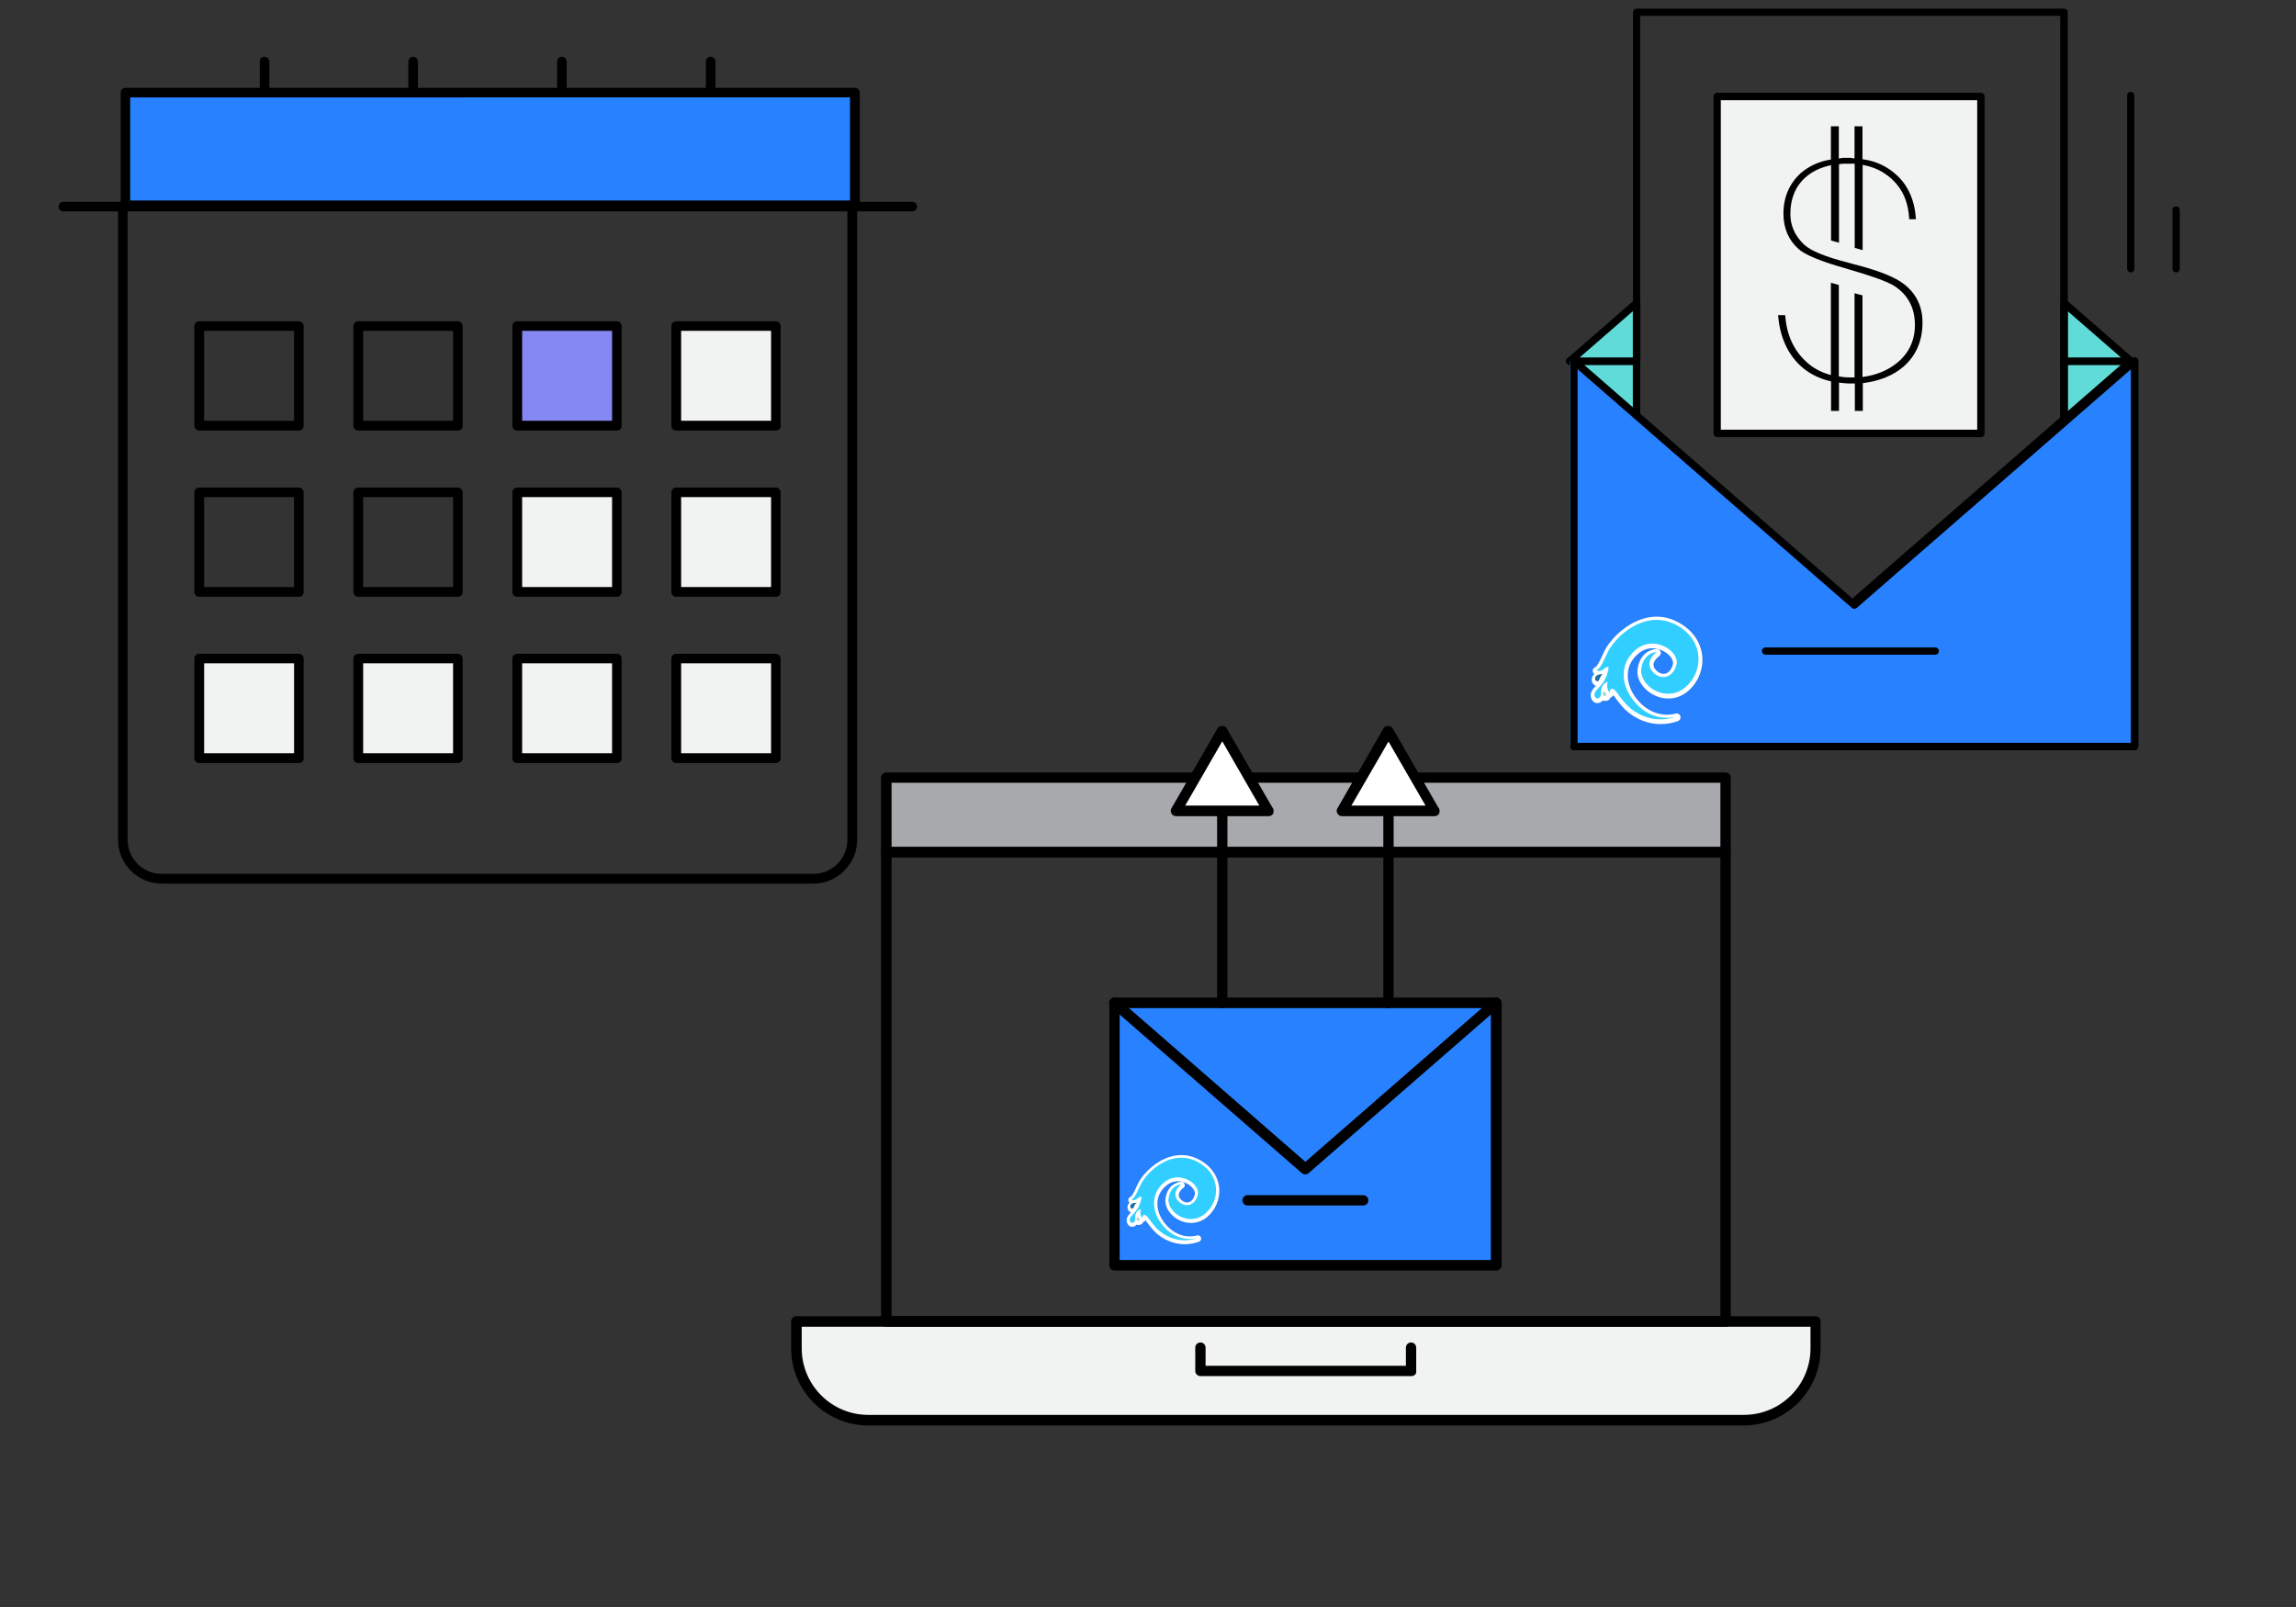 <?xml version="1.0" encoding="utf-8"?>
<svg id="master-artboard" viewBox="0 0 1400 980" version="1.1" xmlns="http://www.w3.org/2000/svg" x="0px" y="0px" width="1400px" height="980px" enable-background="new 0 0 1400 980"><rect x="0" y="0" width="1400" height="980" fill="#333333" stroke="none"/><rect id="ee-background" x="0" y="0" width="1400" height="980" style="fill: white; fill-opacity: 0; pointer-events: none;"/>
<path d="M 139.7 626.4 L 101 626.4 L 139.7 660.1 Z" fill="#E6CA8A" transform="matrix(1.052, 0, 0, 1.052, 850.977, -438.785)" style="fill: rgb(96, 219, 215);"/><path d="M139.7,662.2c-0.5,0-1-0.2-1.4-0.5L99.6,628c-0.7-0.6-0.9-1.5-0.6-2.4c0.3-0.8,1.1-1.4,2-1.4h38.7c1.2,0,2.1,1,2.1,2.1&#10;&#9;&#9;&#9;v33.7c0,0.8-0.5,1.6-1.3,2C140.3,662.2,140,662.2,139.7,662.2z M106.7,628.6l30.8,26.8v-26.8H106.7z" transform="matrix(1.052, 0, 0, 1.052, 850.977, -438.785)"/><path d="M 387.4 660.1 L 426.1 626.4 L 387.4 626.4 Z" fill="#E6CA8A" transform="matrix(1.052, 0, 0, 1.052, 850.977, -438.785)" style="fill: rgb(96, 219, 215);"/><path d="M387.4,662.2c-0.3,0-0.6-0.1-0.9-0.2c-0.8-0.3-1.3-1.1-1.3-2v-33.7c0-1.2,1-2.1,2.1-2.1h38.7c0.9,0,1.7,0.6,2,1.4&#10;&#9;&#9;&#9;c0.3,0.8,0.1,1.8-0.6,2.4l-38.7,33.7C388.5,662,388,662.2,387.4,662.2z M389.6,628.6v26.8l30.8-26.8H389.6z" transform="matrix(1.052, 0, 0, 1.052, 850.977, -438.785)"/><path d="M 139.7 592.8 L 101 626.4 L 139.7 626.4 Z" fill="#FFE399" transform="matrix(1.052, 0, 0, 1.052, 850.977, -438.785)" style="fill: rgb(96, 219, 215);"/><path d="M139.7,628.6H101c-0.9,0-1.7-0.6-2-1.4c-0.3-0.8-0.1-1.8,0.6-2.4l38.7-33.7c0.6-0.6,1.5-0.7,2.3-0.3&#10;&#9;&#9;&#9;c0.8,0.3,1.3,1.1,1.3,2v33.7C141.8,627.6,140.9,628.6,139.7,628.6z M106.7,624.3h30.8v-26.8L106.7,624.3z" transform="matrix(1.052, 0, 0, 1.052, 850.977, -438.785)"/><path d="M 426.1 626.4 L 387.4 592.8 L 387.4 626.4 Z" fill="#FFE399" transform="matrix(1.052, 0, 0, 1.052, 850.977, -438.785)" style="fill: rgb(96, 219, 215);"/><path d="M426.1,628.6h-38.7c-1.2,0-2.1-1-2.1-2.1v-33.7c0-0.8,0.5-1.6,1.3-2c0.8-0.3,1.7-0.2,2.3,0.3l38.7,33.7&#10;&#9;&#9;&#9;c0.7,0.6,0.9,1.5,0.6,2.4C427.8,628,427,628.6,426.1,628.6z M389.6,624.3h30.8l-30.8-26.8V624.3z" transform="matrix(1.052, 0, 0, 1.052, 850.977, -438.785)"/><path d="M263.6,770.1c-0.5,0-1-0.2-1.4-0.5L138.3,661.7c-0.5-0.4-0.7-1-0.7-1.6V424.2c0-1.2,1-2.1,2.1-2.1h247.8&#10;&#9;&#9;&#9;c1.2,0,2.1,1,2.1,2.1v235.9c0,0.6-0.3,1.2-0.7,1.6L265,769.5C264.6,769.9,264.1,770.1,263.6,770.1z M141.8,659.1l121.7,106&#10;&#9;&#9;&#9;l121.7-106V426.3H141.8V659.1z" transform="matrix(1.052, 0, 0, 1.052, 850.977, -438.785)"/><path d="M 387.4 660.1 L 263.6 767.9 L 139.7 660.1 L 101 626.4 L 101 849.8 L 426.1 849.8 L 426.1 626.4 Z" fill="#FFE399" transform="matrix(1.052, 0, 0, 1.052, 850.977, -438.785)" style="fill: rgb(40, 129, 255);"/><path d="M426.1,852H101c-1.2,0-2.1-1-2.1-2.1V626.4c0-0.8,0.5-1.6,1.3-2c0.8-0.3,1.7-0.2,2.3,0.3l161.1,140.3l161.1-140.3&#10;&#9;&#9;&#9;c0.6-0.6,1.5-0.7,2.3-0.3c0.8,0.3,1.3,1.1,1.3,2v223.4C428.3,851,427.3,852,426.1,852z M103.2,847.7H424V631.1L265,769.5&#10;&#9;&#9;&#9;c-0.8,0.7-2,0.7-2.8,0l-159-138.4V847.7z" transform="matrix(1.052, 0, 0, 1.052, 853.372, -438.785)"/><path d="M 186.4 473 H 339.3 V 668.3 H 186.4 V 473 Z" fill="#F1F2F2" transform="matrix(1.052, 0, 0, 1.052, 850.977, -438.785)"/><path d="M339.3,670.5H186.4c-1.2,0-2.1-1-2.1-2.1V473c0-1.2,1-2.1,2.1-2.1h152.9c1.2,0,2.1,1,2.1,2.1v195.3&#10;&#9;&#9;&#9;C341.4,669.6,340.5,670.5,339.3,670.5z M188.5,666.2h148.6v-191H188.5V666.2z" transform="matrix(1.052, 0, 0, 1.052, 850.977, -438.785)"/><g transform="matrix(1.052, 0, 0, 1.052, 850.977, -438.785)">
			<path d="M266.2,655.3v-15.9h-2.1c-0.9,0-1.9,0-3-0.1c-1-0.1-2.1-0.1-3.1-0.3l-1-0.1v16.4h-4.6v-17.1l-0.7-0.2&#10;&#9;&#9;&#9;&#9;c-6.8-1.6-12.6-4.7-17.3-9.1c-7.4-7.1-11.7-16.8-12.7-29.1h4.1c0.8,11,4.7,19.8,11.5,26.3c3.7,3.7,8.4,6.5,13.9,8.1l1.1,0.3&#10;&#9;&#9;&#9;&#9;v-53.5l4.6,1.3v53l0.7,0.1c2.2,0.4,4.3,0.5,6.5,0.5h1.9v-48.8l4.6,1.2v47.3l1-0.1c7.4-1.1,13.8-3.8,19-8c6.9-5.6,10.4-13,10.4-22&#10;&#9;&#9;&#9;&#9;c0-10-4.1-17.7-12.2-22.8c-4-2.4-12.4-5.5-25.6-9.3l-2.3-0.7c-14.5-4.1-23.7-7.9-27.4-11.3c-5.8-5.2-8.7-12.1-8.7-20.4&#10;&#9;&#9;&#9;&#9;c0-9.6,3.4-17.5,10.1-23.6c4.7-4,10.3-6.6,16.7-7.7l0.7-0.1v-19.3h4.6v18.7l1-0.2c0.7-0.1,1.3-0.2,2-0.2h3.7&#10;&#9;&#9;&#9;&#9;c0.4,0,0.9,0.1,1.4,0.2l1,0.2v-18.7h4.6v19.1l0.7,0.1c7.4,1.1,13.8,4.2,19,9c6.8,6.1,10.6,14.8,11.3,25.7h-3.9&#10;&#9;&#9;&#9;&#9;c-0.4-9.7-3.8-17.5-10.1-23.3c-4.5-4.1-9.8-6.8-15.9-8l-1-0.2v49.4l-4.6-1.3V512h-6.3c-0.8,0-1.5,0.1-2.1,0.2l-0.7,0.1v45.5&#10;&#9;&#9;&#9;&#9;l-4.6-1.3v-43.7l-1.1,0.3c-5.5,1.3-10.1,3.6-13.6,6.7c-5.9,5.2-8.9,12.4-8.9,21.3c0,6.8,2.7,12.8,8,17.8&#10;&#9;&#9;&#9;&#9;c4,3.7,12.4,7.1,25.4,10.4c0.1,0.1,0.6,0.2,1.1,0.3c0.3,0,0.8,0.2,1.3,0.4c6.8,1.7,12.4,3.4,17,5.1c4.5,1.7,8.1,3.4,10.8,5.1&#10;&#9;&#9;&#9;&#9;c8.6,5.6,13,13.6,13,23.8c0,10.8-3.8,19.4-11.2,25.8c-5.8,4.9-13.5,8.1-22.7,9.3l-0.7,0.1v16.1H266.2z"/>
		</g><path fill="#F1F2F2" d="M500.5,809.6v11c0,16.1,13.1,29.2,29.2,29.2h356.7c16.1,0,29.2-13.1,29.2-29.2v-11H500.5z" transform="matrix(1.497, 0, 0, 1.497, -263.693, -406.019)"/><path d="M886.4,851.9H529.8c-17.3,0-31.4-14.1-31.4-31.4v-11c0-1.2,1-2.1,2.1-2.1h415.1c1.2,0,2.1,1,2.1,2.1v11&#10;&#9;&#9;&#9;C917.8,837.8,903.7,851.9,886.4,851.9z M502.7,811.7v8.8c0,14.9,12.1,27.1,27.1,27.1h356.7c14.9,0,27.1-12.1,27.1-27.1v-8.8H502.7&#10;&#9;&#9;&#9;z" transform="matrix(1.497, 0, 0, 1.497, -263.693, -406.019)"/><path d="M751,831.8h-85.9c-1.2,0-2.1-1-2.1-2.1v-9.5c0-1.2,1-2.1,2.1-2.1c1.2,0,2.1,1,2.1,2.1v7.4h81.6v-7.4c0-1.2,1-2.1,2.1-2.1&#10;&#9;&#9;&#9;c1.2,0,2.1,1,2.1,2.1v9.5C753.2,830.9,752.2,831.8,751,831.8z" transform="matrix(1.497, 0, 0, 1.497, -263.693, -406.019)"/><g transform="matrix(1.497, 0, 0, 1.497, -263.693, -406.019)">
			<path d="M 537.1 588 H 879 V 618.3 H 537.1 V 588 Z" fill="#A7A9AC"/>
			<path d="M879.1,620.5H537.1c-1.2,0-2.1-1-2.1-2.1V588c0-1.2,1-2.1,2.1-2.1h341.9c1.2,0,2.1,1,2.1,2.1v30.3&#10;&#9;&#9;&#9;&#9;C881.2,619.6,880.2,620.5,879.1,620.5z M539.3,616.2h337.6v-26.1H539.3V616.2z"/>
		</g><path d="M879.1,811.7H537.1c-1.2,0-2.1-1-2.1-2.1V618.4c0-1.2,1-2.1,2.1-2.1h341.9c1.2,0,2.1,1,2.1,2.1v191.2&#10;&#9;&#9;&#9;&#9;C881.2,810.8,880.2,811.7,879.1,811.7z M539.3,807.4h337.6V620.5H539.3V807.4z" transform="matrix(1.497, 0, 0, 1.497, -263.693, -406.019)"/><path d="M1324.6,556H950.8c-1.2,0-2.1-1-2.1-2.1s1-2.1,2.1-2.1h373.8c1.2,0,2.1,1,2.1,2.1S1325.8,556,1324.6,556z" transform="matrix(1.385, 0, 0, 1.385, -1278.251, -641.154)"/><path d="M1281,852H994.2c-10.7,0-19.3-8.7-19.3-19.3V553.4c0-1.2,1-2.1,2.1-2.1h321.2c1.2,0,2.1,1,2.1,2.1v279.3&#10;&#9;&#9;&#9;&#9;C1300.3,843.3,1291.6,852,1281,852z M979.1,555.5v277.2c0,8.3,6.7,15,15,15H1281c8.3,0,15-6.7,15-15V555.5H979.1z" transform="matrix(1.385, 0, 0, 1.385, -1278.251, -641.154)"/><path d="M1039.4,530.7c-1.2,0-2.1-1-2.1-2.1V490c0-1.2,1-2.1,2.1-2.1s2.1,1,2.1,2.1v38.5C1041.5,529.7,1040.6,530.7,1039.4,530.7z&#10;&#9;&#9;&#9;" transform="matrix(1.385, 0, 0, 1.385, -1278.251, -641.154)"/><path d="M1104.8,530.7c-1.2,0-2.1-1-2.1-2.1V490c0-1.2,1-2.1,2.1-2.1c1.2,0,2.1,1,2.1,2.1v38.5&#10;&#9;&#9;&#9;C1107,529.7,1106,530.7,1104.8,530.7z" transform="matrix(1.385, 0, 0, 1.385, -1278.251, -641.154)"/><path d="M1170.3,530.7c-1.2,0-2.1-1-2.1-2.1V490c0-1.2,1-2.1,2.1-2.1c1.2,0,2.1,1,2.1,2.1v38.5&#10;&#9;&#9;&#9;C1172.5,529.7,1171.5,530.7,1170.3,530.7z" transform="matrix(1.385, 0, 0, 1.385, -1278.251, -641.154)"/><path d="M1235.8,530.7c-1.2,0-2.1-1-2.1-2.1V490c0-1.2,1-2.1,2.1-2.1c1.2,0,2.1,1,2.1,2.1v38.5&#10;&#9;&#9;&#9;C1237.9,529.7,1237,530.7,1235.8,530.7z" transform="matrix(1.385, 0, 0, 1.385, -1278.251, -641.154)"/><path d="M1054.5,652.5h-43.9c-1.2,0-2.1-1-2.1-2.1v-43.9c0-1.2,1-2.1,2.1-2.1h43.9c1.2,0,2.1,1,2.1,2.1v43.9&#10;&#9;&#9;&#9;C1056.7,651.6,1055.7,652.5,1054.5,652.5z M1012.8,648.2h39.6v-39.6h-39.6V648.2z" transform="matrix(1.385, 0, 0, 1.385, -1278.251, -641.154)"/><path d="M1124.5,652.5h-43.9c-1.2,0-2.1-1-2.1-2.1v-43.9c0-1.2,1-2.1,2.1-2.1h43.9c1.2,0,2.1,1,2.1,2.1v43.9&#10;&#9;&#9;&#9;C1126.7,651.6,1125.7,652.5,1124.5,652.5z M1082.8,648.2h39.6v-39.6h-39.6V648.2z" transform="matrix(1.385, 0, 0, 1.385, -1278.251, -641.154)"/><path d="M 1150.6 606.5 H 1194.5 V 650.4 H 1150.6 V 606.5 Z" fill="#F1F2F2" transform="matrix(1.385, 0, 0, 1.385, -1278.251, -641.154)" style="fill: rgb(133, 135, 242);"/><path d="M1194.5,652.5h-43.9c-1.2,0-2.1-1-2.1-2.1v-43.9c0-1.2,1-2.1,2.1-2.1h43.9c1.2,0,2.1,1,2.1,2.1v43.9&#10;&#9;&#9;&#9;C1196.7,651.6,1195.7,652.5,1194.5,652.5z M1152.8,648.2h39.6v-39.6h-39.6V648.2z" transform="matrix(1.385, 0, 0, 1.385, -1278.251, -641.154)"/><path d="M 1220.6 606.5 H 1264.5 V 650.4 H 1220.6 V 606.5 Z" fill="#F1F2F2" transform="matrix(1.385, 0, 0, 1.385, -1278.251, -641.154)"/><path d="M1264.5,652.5h-43.9c-1.2,0-2.1-1-2.1-2.1v-43.9c0-1.2,1-2.1,2.1-2.1h43.9c1.2,0,2.1,1,2.1,2.1v43.9&#10;&#9;&#9;&#9;C1266.7,651.6,1265.7,652.5,1264.5,652.5z M1222.8,648.2h39.6v-39.6h-39.6V648.2z" transform="matrix(1.385, 0, 0, 1.385, -1278.251, -641.154)"/><path d="M1054.5,725.7h-43.9c-1.2,0-2.1-1-2.1-2.1v-43.9c0-1.2,1-2.1,2.1-2.1h43.9c1.2,0,2.1,1,2.1,2.1v43.9&#10;&#9;&#9;&#9;C1056.7,724.7,1055.7,725.7,1054.5,725.7z M1012.8,721.4h39.6v-39.6h-39.6V721.4z" transform="matrix(1.385, 0, 0, 1.385, -1278.251, -641.154)"/><path d="M1124.5,725.7h-43.9c-1.2,0-2.1-1-2.1-2.1v-43.9c0-1.2,1-2.1,2.1-2.1h43.9c1.2,0,2.1,1,2.1,2.1v43.9&#10;&#9;&#9;&#9;C1126.7,724.7,1125.7,725.7,1124.5,725.7z M1082.8,721.4h39.6v-39.6h-39.6V721.4z" transform="matrix(1.385, 0, 0, 1.385, -1278.251, -641.154)"/><path d="M 1150.6 679.7 H 1194.5 V 723.6 H 1150.6 V 679.7 Z" fill="#F1F2F2" transform="matrix(1.385, 0, 0, 1.385, -1278.251, -641.154)"/><path d="M1194.5,725.7h-43.9c-1.2,0-2.1-1-2.1-2.1v-43.9c0-1.2,1-2.1,2.1-2.1h43.9c1.2,0,2.1,1,2.1,2.1v43.9&#10;&#9;&#9;&#9;C1196.7,724.7,1195.7,725.7,1194.5,725.7z M1152.8,721.4h39.6v-39.6h-39.6V721.4z" transform="matrix(1.385, 0, 0, 1.385, -1278.251, -641.154)"/><path d="M 1220.6 679.7 H 1264.5 V 723.6 H 1220.6 V 679.7 Z" fill="#F1F2F2" transform="matrix(1.385, 0, 0, 1.385, -1278.251, -641.154)"/><path d="M1264.5,725.7h-43.9c-1.2,0-2.1-1-2.1-2.1v-43.9c0-1.2,1-2.1,2.1-2.1h43.9c1.2,0,2.1,1,2.1,2.1v43.9&#10;&#9;&#9;&#9;C1266.7,724.7,1265.7,725.7,1264.5,725.7z M1222.8,721.4h39.6v-39.6h-39.6V721.4z" transform="matrix(1.385, 0, 0, 1.385, -1278.251, -641.154)"/><path d="M 1010.6 752.8 H 1054.5 V 796.7 H 1010.6 V 752.8 Z" fill="#F1F2F2" transform="matrix(1.385, 0, 0, 1.385, -1278.251, -641.154)"/><path d="M1054.5,798.9h-43.9c-1.2,0-2.1-1-2.1-2.1v-43.9c0-1.2,1-2.1,2.1-2.1h43.9c1.2,0,2.1,1,2.1,2.1v43.9&#10;&#9;&#9;&#9;C1056.7,797.9,1055.7,798.9,1054.5,798.9z M1012.8,794.6h39.6V755h-39.6V794.6z" transform="matrix(1.385, 0, 0, 1.385, -1278.251, -641.154)"/><path d="M 1080.6 752.8 H 1124.5 V 796.7 H 1080.6 V 752.8 Z" fill="#F1F2F2" transform="matrix(1.385, 0, 0, 1.385, -1278.251, -641.154)"/><path d="M1124.5,798.9h-43.9c-1.2,0-2.1-1-2.1-2.1v-43.9c0-1.2,1-2.1,2.1-2.1h43.9c1.2,0,2.1,1,2.1,2.1v43.9&#10;&#9;&#9;&#9;C1126.7,797.9,1125.7,798.9,1124.5,798.9z M1082.8,794.6h39.6V755h-39.6V794.6z" transform="matrix(1.385, 0, 0, 1.385, -1278.251, -641.154)"/><path d="M 1150.6 752.8 H 1194.5 V 796.7 H 1150.6 V 752.8 Z" fill="#F1F2F2" transform="matrix(1.385, 0, 0, 1.385, -1278.251, -641.154)"/><path d="M1194.5,798.9h-43.9c-1.2,0-2.1-1-2.1-2.1v-43.9c0-1.2,1-2.1,2.1-2.1h43.9c1.2,0,2.1,1,2.1,2.1v43.9&#10;&#9;&#9;&#9;C1196.7,797.9,1195.7,798.9,1194.5,798.9z M1152.8,794.6h39.6V755h-39.6V794.6z" transform="matrix(1.385, 0, 0, 1.385, -1278.251, -641.154)"/><path d="M 1220.6 752.8 H 1264.5 V 796.7 H 1220.6 V 752.8 Z" fill="#F1F2F2" transform="matrix(1.385, 0, 0, 1.385, -1278.251, -641.154)"/><path d="M1264.5,798.9h-43.9c-1.2,0-2.1-1-2.1-2.1v-43.9c0-1.2,1-2.1,2.1-2.1h43.9c1.2,0,2.1,1,2.1,2.1v43.9&#10;&#9;&#9;&#9;C1266.7,797.9,1265.7,798.9,1264.5,798.9z M1222.8,794.6h39.6V755h-39.6V794.6z" transform="matrix(1.385, 0, 0, 1.385, -1278.251, -641.154)"/><path d="M 214.3 794.4 L 312.8 794.4" fill="#FFFFFF" transform="matrix(1.052, 0, 0, 1.052, 850.977, -438.785)"/><path d="M312.8,796.6h-98.4c-1.2,0-2.1-1-2.1-2.1c0-1.2,1-2.1,2.1-2.1h98.4c1.2,0,2.1,1,2.1,2.1&#10;&#9;&#9;&#9;C314.9,795.6,314,796.6,312.8,796.6z" transform="matrix(1.052, 0, 0, 1.052, 850.977, -438.785)"/><g transform="matrix(1.497, 0, 0, 1.497, -263.693, -406.019)">
			<g>
				<path d="M 767.1 679.8 L 648.6 679.8 L 630.1 679.8 L 648.6 695.9 L 707.8 747.5 L 767.1 695.9 L 785.6 679.8 Z" fill="#76CDFF" style="fill: rgb(40, 129, 255);"/>
				<path d="M707.8,749.6c-0.5,0-1-0.2-1.4-0.5l-77.8-67.7c-0.7-0.6-0.9-1.5-0.6-2.4c0.3-0.8,1.1-1.4,2-1.4h155.5&#10;&#9;&#9;&#9;&#9;&#9;c0.9,0,1.7,0.6,2,1.4c0.3,0.8,0.1,1.8-0.6,2.4l-77.8,67.7C708.8,749.4,708.3,749.6,707.8,749.6z M635.8,681.9l72,62.7l72-62.7&#10;&#9;&#9;&#9;&#9;&#9;H635.8z"/>
			<path d="M 945.328 710.571" style="fill: rgb(40, 129, 255); fill-opacity: 1; stroke: rgb(0, 0, 0); stroke-opacity: 1; stroke-width: 0; paint-order: fill;"/></g>
			<g>
				<path d="M 707.8 747.5 L 648.6 695.9 L 630.1 679.8 L 630.1 786.6 L 785.6 786.6 L 785.6 679.8 L 767.1 695.9 Z" fill="#76CDFF" style="fill: rgb(40, 129, 255);"/>
				<path d="M785.6,788.8H630.1c-1.2,0-2.1-1-2.1-2.1V679.8c0-0.8,0.5-1.6,1.3-2c0.8-0.4,1.7-0.2,2.3,0.3l76.3,66.5l76.3-66.5&#10;&#9;&#9;&#9;&#9;&#9;c0.6-0.6,1.5-0.7,2.3-0.3c0.8,0.3,1.3,1.1,1.3,2v106.9C787.7,787.8,786.8,788.8,785.6,788.8z M632.2,784.5h151.2v-100&#10;&#9;&#9;&#9;&#9;&#9;l-74.2,64.6c-0.8,0.7-2,0.7-2.8,0l-74.2-64.6V784.5z"/>
			<path d="M 667.611 701.928" style="fill: rgb(40, 129, 255); fill-opacity: 1; stroke: rgb(0, 0, 0); stroke-opacity: 1; stroke-width: 0; paint-order: fill;"/><path d="M 673.248 697.042 L 673.248 697.042 L 684.522 705.31" style="fill: rgb(40, 129, 255); fill-opacity: 1; stroke: rgb(0, 0, 0); stroke-opacity: 1; stroke-width: 0; paint-order: fill;"/><path d="M 701.433 709.82 L 701.433 709.444" style="fill: rgb(40, 129, 255); fill-opacity: 1; stroke: rgb(0, 0, 0); stroke-opacity: 1; stroke-width: 0; paint-order: fill;"/></g>
		</g><path d="M 684.3 760.1 L 731.4 760.1" fill="#FFFFFF" transform="matrix(1.497, 0, 0, 1.497, -263.693, -406.019)"/><path d="M731.4,762.3h-47.1c-1.2,0-2.1-1-2.1-2.1c0-1.2,1-2.1,2.1-2.1h47.1c1.2,0,2.1,1,2.1,2.1&#10;&#9;&#9;&#9;&#9;C733.5,761.3,732.6,762.3,731.4,762.3z" transform="matrix(1.497, 0, 0, 1.497, -263.693, -406.019)"/><path d="M674,681.9c-1.2,0-2.1-1-2.1-2.1v-78.3c0-1.2,1-2.1,2.1-2.1c1.2,0,2.1,1,2.1,2.1v78.3C676.2,681,675.2,681.9,674,681.9z" transform="matrix(1.497, 0, 0, 1.497, -263.693, -406.019)"/><path d="M 655.2 601.5 L 674 568.9 L 692.8 601.5 Z" fill="#FFFFFF" transform="matrix(1.497, 0, 0, 1.497, -263.693, -406.019)"/><path d="M692.9,603.7C692.9,603.7,692.9,603.7,692.9,603.7h-37.7c-0.8,0-1.5-0.4-1.9-1.1c-0.4-0.7-0.4-1.5,0-2.1l18.8-32.6&#10;&#9;&#9;&#9;c0.8-1.3,3-1.3,3.7,0l18.5,32.1c0.4,0.4,0.6,0.9,0.6,1.5C695.1,602.7,694.1,603.7,692.9,603.7z M658.9,599.4h30.2L674,573.2&#10;&#9;&#9;&#9;L658.9,599.4z" transform="matrix(1.497, 0, 0, 1.497, -263.693, -406.019)"/><path d="M741.7,681.9c-1.2,0-2.1-1-2.1-2.1v-78.3c0-1.2,1-2.1,2.1-2.1s2.1,1,2.1,2.1v78.3C743.8,681,742.8,681.9,741.7,681.9z" transform="matrix(1.497, 0, 0, 1.497, -263.693, -406.019)"/><path d="M 722.9 601.5 L 741.7 568.9 L 760.5 601.5 Z" fill="#FFFFFF" transform="matrix(1.497, 0, 0, 1.497, -263.693, -406.019)"/><path d="M760.5,603.7C760.5,603.7,760.5,603.7,760.5,603.7h-37.7c-0.8,0-1.5-0.4-1.9-1.1c-0.4-0.7-0.4-1.5,0-2.1l18.8-32.6&#10;&#9;&#9;&#9;c0.8-1.3,3-1.3,3.7,0l18.5,32.1c0.4,0.4,0.6,0.9,0.6,1.5C762.7,602.7,761.7,603.7,760.5,603.7z M726.6,599.4h30.2l-15.1-26.1&#10;&#9;&#9;&#9;L726.6,599.4z" transform="matrix(1.497, 0, 0, 1.497, -263.693, -406.019)"/><path d="M426.1,575c-1.2,0-2.1-1-2.1-2.1V472.4c0-1.2,1-2.1,2.1-2.1c1.2,0,2.1,1,2.1,2.1v100.4C428.3,574.1,427.3,575,426.1,575z" transform="matrix(1.052, 0, 0, 1.052, 850.977, -438.785)"/><path d="M452.4,575c-1.2,0-2.1-1-2.1-2.1v-34.1c0-1.2,1-2.1,2.1-2.1c1.2,0,2.1,1,2.1,2.1v34.1C454.6,574.1,453.6,575,452.4,575z" transform="matrix(1.052, 0, 0, 1.052, 850.977, -438.785)"/>
<g transform="matrix(1.385, 0, 0, 1.385, -1276.66, -641.154)">
			<path d="M 977 503.7 H 1298.2 V 553.4 H 977 V 503.7 Z" fill="#FFE399" style="fill: rgb(40, 129, 255);"/>
			<path d="M1298.2,555.5H977c-1.2,0-2.1-1-2.1-2.1v-49.7c0-1.2,1-2.1,2.1-2.1h321.2c1.2,0,2.1,1,2.1,2.1v49.7&#10;&#9;&#9;&#9;&#9;C1300.3,554.5,1299.3,555.5,1298.2,555.5z M979.1,551.2H1296v-45.4H979.1V551.2z"/>
		<path d="M 1505.217 649.739" style="fill: rgb(40, 129, 255); fill-opacity: 1; stroke: rgb(0, 0, 0); stroke-opacity: 1; stroke-width: 0; paint-order: fill;"/><path d="M 1383.395 538.26" style="fill: rgb(40, 129, 255); fill-opacity: 1; stroke: rgb(0, 0, 0); stroke-opacity: 1; stroke-width: 0; paint-order: fill;"/><path d="M 1659.218 695.709" style="fill: rgb(40, 129, 255); fill-opacity: 1; stroke: rgb(0, 0, 0); stroke-opacity: 1; stroke-width: 0; paint-order: fill;"/></g><path d="M 1019.228 366.98 L 1019.228 366.98" style="fill: rgb(40, 129, 255); fill-opacity: 1; stroke: rgb(0, 0, 0); stroke-opacity: 1; stroke-width: 0; paint-order: fill;"/><path d="M 1263.593 817.378" style="fill: rgb(40, 129, 255); fill-opacity: 1; stroke: rgb(0, 0, 0); stroke-opacity: 1; stroke-width: 0; paint-order: fill;"/><path d="M 930.351 194.105" style="fill: rgb(96, 219, 215); fill-opacity: 1; stroke: rgb(0, 0, 0); stroke-opacity: 1; stroke-width: 0; paint-order: fill;"/><path d="M 987.397 211.219 L 987.397 206.655" style="fill: rgb(96, 219, 215); fill-opacity: 1; stroke: rgb(0, 0, 0); stroke-opacity: 1; stroke-width: 0; paint-order: fill;"/><path d="M 1279.47 231.185" style="fill: rgb(96, 219, 215); fill-opacity: 1; stroke: rgb(0, 0, 0); stroke-opacity: 1; stroke-width: 0; paint-order: fill;"/><path d="M 1276.048 228.333 L 1276.048 228.333" style="fill: rgb(96, 219, 215); fill-opacity: 1; stroke: rgb(0, 0, 0); stroke-opacity: 1; stroke-width: 0; paint-order: fill;"/><path d="M 1276.048 264.842" style="fill: rgb(96, 219, 215); fill-opacity: 1; stroke: rgb(0, 0, 0); stroke-opacity: 1; stroke-width: 0; paint-order: fill;"/><path d="M 904.681 301.921" style="fill: rgb(96, 219, 215); fill-opacity: 1; stroke: rgb(0, 0, 0); stroke-opacity: 1; stroke-width: 0; paint-order: fill;"/><path d="M 1268.38 669.664" style="fill: rgb(96, 219, 215); fill-opacity: 1; stroke: rgb(0, 0, 0); stroke-opacity: 1; stroke-width: 0; paint-order: fill;"/><path class="st0" d="M1259.7,674c-4-36.9-27.9-68.6-65.7-86.9c-15.8-7.7-32.5-11.6-49.4-11.6c0,0,0,0,0,0&#10;&#9;&#9;c-36.4,0-66.6,17.6-85.5,32.3c-21.3,16.5-39.8,38.8-48.5,58c-14.9,33.2-17.7,34.9-21.3,37.1c-0.7,0.4-1.4,0.9-2.2,1.4&#10;&#9;&#9;c-2.8,1.9-4.5,5-4.5,8.4c0,3.2,1.6,6.1,4.1,8c-5.5,4.8-7.9,12.1-5.9,19c1.5,5.1,5,9.1,9.7,10.9c-10.9,11.5-17.2,21.4-10.1,34.9&#10;&#9;&#9;c2.9,5.5,8.2,8.8,14.1,8.8c5.3,0,10.2-2.6,13.8-6.7c1.7,0.7,3.6,1.1,5.7,1.1c0.4,0,0.9,0,1.4,0c7.6-0.5,11.4-4.9,12.7-9.2&#10;&#9;&#9;c3-0.6,5.6-2.6,7-5.2c1.2,1.5,2.5,3.4,4,5.4c4.1,5.6,9.7,13.2,18.3,23.2c18.5,21.5,53.8,44.5,97.2,44.5c14.5,0,29.1-2.5,43.6-7.6&#10;&#9;&#9;c5.2-1.8,7.9-7.4,6.2-12.6s-7.3-8-12.5-6.4c-0.1,0-8.5,2.7-21.1,2.7c-16.3,0-40.5-4.4-63.4-25.6c-23.5-21.6-36.6-49.1-36-75.4&#10;&#9;&#9;c0.5-20.9,9.8-39.5,27-53.8c10.5-8.7,22.3-13.2,35.3-13.2c20.2,0,37.6,10.9,45.9,21.7c5.2,6.8,7.2,13.6,5.8,19.2&#10;&#9;&#9;c-3.9,14.7-12.9,23.8-23.6,23.8c-6.6,0-13.4-3.5-19.3-9.8c-4.6-4.9-6.5-9.7-5.8-14.8c1.1-9,10-17.5,13.8-19.9&#10;&#9;&#9;c3.7-2.3,5.3-6.8,4.2-11c-1.1-4.2-4.9-7.2-9.3-7.4c0,0-0.2,0-0.5,0c-15,0-42.2,10.4-48.6,49.4c-2.6,15.7,2.7,32.2,14.9,46.5&#10;&#9;&#9;c15.6,18.4,39.1,29.4,62.8,29.4c17,0,33.4-5.8,47.3-16.7C1248.6,744.2,1263.4,709,1259.7,674z" style="opacity: 0.25; fill: rgb(20, 96, 147);" transform="matrix(0.241, 0, 0, 0.241, 734.853, 237.531)"/><path class="st1" d="M1256.2,670.5c-4-36.9-27.9-68.6-65.7-86.9c-15.8-7.7-32.5-11.6-49.4-11.6c0,0,0,0,0,0&#10;&#9;&#9;&#9;c-36.4,0-66.6,17.6-85.5,32.3c-21.3,16.5-39.8,38.8-48.5,58c-14.9,33.2-17.7,34.9-21.3,37.1c-0.7,0.4-1.4,0.9-2.2,1.4&#10;&#9;&#9;&#9;c-2.8,1.9-4.5,5-4.5,8.4c0,3.2,1.6,6.1,4.1,8c-5.5,4.8-7.9,12.1-5.9,19c1.5,5.1,5,9.1,9.7,10.9c-10.9,11.5-17.2,21.4-10.1,34.9&#10;&#9;&#9;&#9;c2.9,5.5,8.2,8.8,14.1,8.8c5.3,0,10.2-2.6,13.8-6.7c1.7,0.7,3.6,1.1,5.7,1.1c0.4,0,0.9,0,1.4,0c7.6-0.5,11.4-4.9,12.7-9.2&#10;&#9;&#9;&#9;c3-0.6,5.6-2.6,7-5.2c1.2,1.5,2.5,3.4,4,5.4c4.1,5.6,9.7,13.2,18.3,23.2c18.5,21.5,53.8,44.5,97.2,44.5c14.5,0,29.1-2.5,43.6-7.6&#10;&#9;&#9;&#9;c5.2-1.8,7.9-7.4,6.2-12.6c-1.7-5.2-7.3-8-12.5-6.4c-0.1,0-8.5,2.7-21.1,2.7c-16.3,0-40.5-4.4-63.4-25.6&#10;&#9;&#9;&#9;c-23.5-21.6-36.6-49.1-36-75.4c0.5-20.9,9.8-39.5,27-53.8c10.5-8.7,22.3-13.2,35.3-13.2c20.2,0,37.6,10.9,45.9,21.7&#10;&#9;&#9;&#9;c5.2,6.8,7.2,13.6,5.8,19.2c-3.9,14.7-12.9,23.8-23.6,23.8c-6.6,0-13.4-3.5-19.3-9.8c-4.6-4.9-6.5-9.7-5.8-14.8&#10;&#9;&#9;&#9;c1.1-9,10-17.5,13.8-19.9c3.7-2.3,5.3-6.8,4.2-11c-1.1-4.2-4.9-7.2-9.3-7.4c0,0-0.2,0-0.5,0c-15,0-42.2,10.4-48.6,49.4&#10;&#9;&#9;&#9;c-2.6,15.7,2.7,32.2,14.9,46.5c15.6,18.4,39.1,29.4,62.8,29.4c17,0,33.4-5.8,47.3-16.7C1245.1,740.7,1260,705.5,1256.2,670.5z" style="fill: rgb(255, 255, 255);" transform="matrix(0.241, 0, 0, 0.241, 735.198, 238.221)"/><g transform="matrix(0.241, 0, 0, 0.241, 735.083, 237.761)">
				<path class="st3" d="M1151.1,832.3c-39.5,0-71.6-20.9-88.5-40.5c-8.3-9.7-13.8-17.1-17.7-22.5c-6.1-8.3-9.2-12.5-14.6-14&#10;&#9;&#9;&#9;&#9;&#9;c-0.8-0.2-1.6-0.3-2.3-0.3c-1.8,0-3.3,0.7-4.5,1.9c-1.3,1.4-1.9,3.4-2.1,5.2c-6.5-9.8-2.4-23.5-2.4-23.7c0.2-0.6,0-1.2-0.4-1.6&#10;&#9;&#9;&#9;&#9;&#9;c-0.3-0.2-0.6-0.4-1-0.4c-0.2,0-0.4,0-0.6,0.1c-17.6,7.8-17.7,20.4-17.8,29.6c0,1.2,0,2.3-0.1,3.4c-0.2,5.5-4.4,9.6-8,9.6&#10;&#9;&#9;&#9;&#9;&#9;c-1.7,0-3-0.9-4-2.7c-3.5-6.6-2.3-11,11.7-25.2c13.5-13.7,18.5-28.9,21.7-43.2c0.8-3.7,0.7-6.1-0.5-7.5c-0.5-0.6-1.4-1.3-3-1.3&#10;&#9;&#9;&#9;&#9;&#9;c-2.9,0-7.3,2.6-13.2,7.6c-2.1,1.8-4.5,2.8-7.2,2.8c-1.7,0-3.3-0.4-4.5-0.8c5.6-3.4,9.4-6.4,25.4-41.9&#10;&#9;&#9;&#9;&#9;&#9;c13.1-29.1,62.8-83.5,123.5-83.5c15.2,0,30.2,3.5,44.4,10.4c34.6,16.8,55.7,44.4,59.2,77.8c3.3,31.1-9.8,62.3-34.4,81.6&#10;&#9;&#9;&#9;&#9;&#9;c-11.9,9.3-25.8,14.3-40.2,14.3c-20.1,0-40.7-9.7-54-25.3c-9.9-11.7-14.3-24.9-12.3-37.2c5-30.4,23.3-37.6,32.4-39.2&#10;&#9;&#9;&#9;&#9;&#9;c-5.6,4.9-13.4,13.9-14.8,24.9c-1.1,8.5,1.9,16.6,8.8,24.1c8.1,8.7,17.9,13.4,27.7,13.4c16.1,0,29.5-12.4,34.8-32.3&#10;&#9;&#9;&#9;&#9;&#9;c2.4-9.1-0.3-19.5-7.8-29.2c-12.3-15.9-33.9-26.2-55-26.2c-15.5,0-30.3,5.5-42.7,15.8c-19.8,16.5-30.5,38-31.1,62.3&#10;&#9;&#9;&#9;&#9;&#9;c-0.7,29.6,13.8,60.3,39.7,84.2c24.7,22.8,50.9,28.2,69.1,28.6C1160.4,832,1155.7,832.3,1151.1,832.3&#10;&#9;&#9;&#9;&#9;&#9;C1151.1,832.3,1151.1,832.3,1151.1,832.3z" style="fill: rgb(48, 207, 255); stroke-opacity: 1;"/>
				<path class="st4" d="M1141.1,585C1141.1,585,1141.1,585,1141.1,585c15,0,29.7,3.5,43.8,10.3c17.7,8.6,31.9,20.1,42,34.1&#10;&#9;&#9;&#9;&#9;&#9;c9.1,12.6,14.8,27.3,16.4,42.6c3.3,30.6-9.7,61.3-33.8,80.2c-11.8,9.3-25,13.9-39.3,13.9c-19.6,0-39.9-9.5-52.9-24.8&#10;&#9;&#9;&#9;&#9;&#9;c-9.7-11.4-13.9-24.2-12-36c2.6-15.9,9.2-27.2,19.5-33.5c2.1-1.3,4.2-2.2,6.1-3c-4.9,5.3-9.9,12.9-11,21.7&#10;&#9;&#9;&#9;&#9;&#9;c-1.1,9,2,17.5,9.2,25.3c8.4,9,18.6,13.9,28.8,13.9c16.9,0,30.7-12.8,36.2-33.4c2.5-9.6-0.3-20.4-8-30.5&#10;&#9;&#9;&#9;&#9;&#9;c-12.5-16.3-34.6-26.8-56.2-26.8c-15.9,0-30.9,5.6-43.6,16.2c-20.1,16.8-31,38.7-31.6,63.4c-0.7,30.1,13.9,61.2,40.2,85.3&#10;&#9;&#9;&#9;&#9;&#9;c17.2,15.8,35.1,23.4,50.6,26.7c-36.5-1.8-66-21.4-81.9-39.8c-8.3-9.6-13.7-17-17.7-22.4c-6.1-8.4-9.5-13-15.5-14.5&#10;&#9;&#9;&#9;&#9;&#9;c-1-0.2-1.9-0.4-2.7-0.4c-2.2,0-4.2,0.8-5.6,2.4c-0.6,0.7-1.1,1.4-1.4,2.2c-3.6-8.7-0.5-19.1-0.5-19.2c0.3-1.1,0-2.3-0.9-3.1&#10;&#9;&#9;&#9;&#9;&#9;c-0.6-0.5-1.3-0.8-2-0.8c-0.4,0-0.8,0.1-1.2,0.3c-1.9,0.9-3.7,1.8-5.2,2.7c5.8-9.7,8.7-19.8,10.9-29.4c1-4.2,0.7-7-0.8-8.8&#10;&#9;&#9;&#9;&#9;&#9;c-1-1.2-2.5-1.9-4.2-1.9c-1.2,0-4.9,0-14.1,8c-1.9,1.6-3.9,2.4-6.2,2.4c-0.2,0-0.5,0-0.7,0c4.7-3.7,9.5-10.7,23-40.6&#10;&#9;&#9;&#9;&#9;&#9;c6.1-13.7,21.1-34.8,44.6-53.1C1080.9,601.1,1108.5,585,1141.1,585 M998.9,753.4c-1.3,4.6-1.3,9.1-1.4,12.8c0,1.2,0,2.3-0.1,3.3&#10;&#9;&#9;&#9;&#9;&#9;c-0.2,5-4,8.2-6.5,8.2c-0.4,0-1.6,0-2.6-1.9C985.5,770.5,985.6,767,998.9,753.4 M1141.2,582c-59.6,0-110.5,52.3-124.9,84.4&#10;&#9;&#9;&#9;&#9;&#9;c-18,39.9-20.2,38.1-27.1,42.7c0,0,3.3,2.1,7.6,2.1c2.5,0,5.4-0.7,8.2-3.1c4.3-3.7,9.3-7.2,12.2-7.2c2.1,0,3.2,1.9,2,7&#10;&#9;&#9;&#9;&#9;&#9;c-2.8,12.2-7.2,28.1-21.3,42.5c-14.2,14.4-16,19.4-12,26.9c1.3,2.4,3.2,3.5,5.3,3.5c4.3,0,9.2-4.7,9.5-11.1&#10;&#9;&#9;&#9;&#9;&#9;c0.4-9.4-2-23.3,17-31.7c0,0-5.4,17.8,5.2,28.1c0,0-1-9.7,5.2-9.7c0.6,0,1.2,0.1,2,0.3c8.4,2.2,11,12.1,31.6,36&#10;&#9;&#9;&#9;&#9;&#9;c15.8,18.4,48,41,89.7,41c12.6,0,26.1-2.1,40.3-7c0,0-9.6,3.2-24.2,3.2c-18.5,0-45.1-5.1-70.2-28.2&#10;&#9;&#9;&#9;&#9;&#9;c-44.9-41.3-55.9-104.8-8.7-144.2c13.2-11,27.8-15.5,41.7-15.5c35.9,0,67.7,29.6,61.3,53.5c-5.4,20.4-18.8,31.2-33.3,31.2&#10;&#9;&#9;&#9;&#9;&#9;c-9,0-18.5-4.2-26.6-13c-21.2-22.7,2.4-45.2,9.9-50c0,0-0.1,0-0.2,0c-2.4,0-32.1,0.8-38.7,41c-5.1,30.8,29.4,64.3,67.8,64.3&#10;&#9;&#9;&#9;&#9;&#9;c13.8,0,28-4.3,41.2-14.6c49.7-38.9,52.3-124.4-25.1-161.9C1171,585.2,1155.8,582,1141.2,582L1141.2,582z" style="fill: rgb(48, 207, 255);"/>
			</g><path class="st5" d="M992.6,736.7c-2-0.1-3.6-1.5-4.2-3.7c-0.6-2.1-0.2-5.4,3-7.7c3-2.2,7.2-2.9,10.3-3.1&#10;&#9;&#9;&#9;&#9;&#9;c-2.3,2.3-3.7,5.6-4.9,8.5c-1.3,3.1-2.5,5.9-4.1,5.9L992.6,736.7z" style="fill: rgb(28, 117, 188);" transform="matrix(0.241, 0, 0, 0.241, 734.853, 237.531)"/><path class="st6" d="M998.3,724.1c-1.2,2-2.1,4.1-2.9,6c-0.7,1.8-2,4.7-2.7,5c-2-0.1-2.7-2-2.9-2.6c-0.5-1.7-0.1-4.2,2.4-6.1&#10;&#9;&#9;&#9;&#9;&#9;C994,725.3,996.2,724.5,998.3,724.1 M1003.9,720.6c-3.6,0-9.3,0.5-13.4,3.5c-6.4,4.6-4.2,13.6,1.9,14.1c0.1,0,0.2,0,0.2,0&#10;&#9;&#9;&#9;&#9;&#9;c5.9,0,5.3-15.9,14.7-17.4C1007.4,720.8,1006,720.6,1003.9,720.6L1003.9,720.6z" style="fill: rgb(20, 96, 147);" transform="matrix(0.241, 0, 0, 0.241, 734.853, 237.531)"/><path class="st2" d="M1009.3,769c1.3,1,2.3,2.2,2.7,2.9c-0.2,0.1-0.6,0.1-1,0.2c-0.1,0-0.3,0-0.4,0c-0.5,0-1-0.1-1.1-0.3&#10;&#9;&#9;&#9;&#9;&#9;C1009.1,771.4,1009.1,770.3,1009.3,769 M1007.4,764.8c0,0-4.4,10.3,3.1,10.3c0.2,0,0.4,0,0.6,0&#10;&#9;&#9;&#9;&#9;&#9;C1019.5,774.5,1012.8,766.1,1007.4,764.8L1007.4,764.8z" style="fill: rgb(142, 205, 221);" transform="matrix(0.241, 0, 0, 0.241, 734.853, 237.531)"/><path class="st0" d="M1259.7,674c-4-36.9-27.9-68.6-65.7-86.9c-15.8-7.7-32.5-11.6-49.4-11.6c0,0,0,0,0,0&#10;&#9;&#9;c-36.4,0-66.6,17.6-85.5,32.3c-21.3,16.5-39.8,38.8-48.5,58c-14.9,33.2-17.7,34.9-21.3,37.1c-0.7,0.4-1.4,0.9-2.2,1.4&#10;&#9;&#9;c-2.8,1.9-4.5,5-4.5,8.4c0,3.2,1.6,6.1,4.1,8c-5.5,4.8-7.9,12.1-5.9,19c1.5,5.1,5,9.1,9.7,10.9c-10.9,11.5-17.2,21.4-10.1,34.9&#10;&#9;&#9;c2.9,5.5,8.2,8.8,14.1,8.8c5.3,0,10.2-2.6,13.8-6.7c1.7,0.7,3.6,1.1,5.7,1.1c0.4,0,0.9,0,1.4,0c7.6-0.5,11.4-4.9,12.7-9.2&#10;&#9;&#9;c3-0.6,5.6-2.6,7-5.2c1.2,1.5,2.5,3.4,4,5.4c4.1,5.6,9.7,13.2,18.3,23.2c18.5,21.5,53.8,44.5,97.2,44.5c14.5,0,29.1-2.5,43.6-7.6&#10;&#9;&#9;c5.2-1.8,7.9-7.4,6.2-12.6s-7.3-8-12.5-6.4c-0.1,0-8.5,2.7-21.1,2.7c-16.3,0-40.5-4.4-63.4-25.6c-23.5-21.6-36.6-49.1-36-75.4&#10;&#9;&#9;c0.5-20.9,9.8-39.5,27-53.8c10.5-8.7,22.3-13.2,35.3-13.2c20.2,0,37.6,10.9,45.9,21.7c5.2,6.8,7.2,13.6,5.8,19.2&#10;&#9;&#9;c-3.9,14.7-12.9,23.8-23.6,23.8c-6.6,0-13.4-3.5-19.3-9.8c-4.6-4.9-6.5-9.7-5.8-14.8c1.1-9,10-17.5,13.8-19.9&#10;&#9;&#9;c3.7-2.3,5.3-6.8,4.2-11c-1.1-4.2-4.9-7.2-9.3-7.4c0,0-0.2,0-0.5,0c-15,0-42.2,10.4-48.6,49.4c-2.6,15.7,2.7,32.2,14.9,46.5&#10;&#9;&#9;c15.6,18.4,39.1,29.4,62.8,29.4c17,0,33.4-5.8,47.3-16.7C1248.6,744.2,1263.4,709,1259.7,674z" style="opacity: 0.25; fill: rgb(20, 96, 147);" transform="matrix(0.2, 0, 0, 0.2, 491.869, 589.417)"/><path class="st1" d="M1256.2,670.5c-4-36.9-27.9-68.6-65.7-86.9c-15.8-7.7-32.5-11.6-49.4-11.6c0,0,0,0,0,0&#10;&#9;&#9;&#9;c-36.4,0-66.6,17.6-85.5,32.3c-21.3,16.5-39.8,38.8-48.5,58c-14.9,33.2-17.7,34.9-21.3,37.1c-0.7,0.4-1.4,0.9-2.2,1.4&#10;&#9;&#9;&#9;c-2.8,1.9-4.5,5-4.5,8.4c0,3.2,1.6,6.1,4.1,8c-5.5,4.8-7.9,12.1-5.9,19c1.5,5.1,5,9.1,9.7,10.9c-10.9,11.5-17.2,21.4-10.1,34.9&#10;&#9;&#9;&#9;c2.9,5.5,8.2,8.8,14.1,8.8c5.3,0,10.2-2.6,13.8-6.7c1.7,0.7,3.6,1.1,5.7,1.1c0.4,0,0.9,0,1.4,0c7.6-0.5,11.4-4.9,12.7-9.2&#10;&#9;&#9;&#9;c3-0.6,5.6-2.6,7-5.2c1.2,1.5,2.5,3.4,4,5.4c4.1,5.6,9.7,13.2,18.3,23.2c18.5,21.5,53.8,44.5,97.2,44.5c14.5,0,29.1-2.5,43.6-7.6&#10;&#9;&#9;&#9;c5.2-1.8,7.9-7.4,6.2-12.6c-1.7-5.2-7.3-8-12.5-6.4c-0.1,0-8.5,2.7-21.1,2.7c-16.3,0-40.5-4.4-63.4-25.6&#10;&#9;&#9;&#9;c-23.5-21.6-36.6-49.1-36-75.4c0.5-20.9,9.8-39.5,27-53.8c10.5-8.7,22.3-13.2,35.3-13.2c20.2,0,37.6,10.9,45.9,21.7&#10;&#9;&#9;&#9;c5.2,6.8,7.2,13.6,5.8,19.2c-3.9,14.7-12.9,23.8-23.6,23.8c-6.6,0-13.4-3.5-19.3-9.8c-4.6-4.9-6.5-9.7-5.8-14.8&#10;&#9;&#9;&#9;c1.1-9,10-17.5,13.8-19.9c3.7-2.3,5.3-6.8,4.2-11c-1.1-4.2-4.9-7.2-9.3-7.4c0,0-0.2,0-0.5,0c-15,0-42.2,10.4-48.6,49.4&#10;&#9;&#9;&#9;c-2.6,15.7,2.7,32.2,14.9,46.5c15.6,18.4,39.1,29.4,62.8,29.4c17,0,33.4-5.8,47.3-16.7C1245.1,740.7,1260,705.5,1256.2,670.5z" style="fill: rgb(255, 255, 255);" transform="matrix(0.2, 0, 0, 0.2, 492.155, 589.988)"/><g transform="matrix(0.2, 0, 0, 0.2, 492.06, 589.607)">
				<path class="st3" d="M1151.1,832.3c-39.5,0-71.6-20.9-88.5-40.5c-8.3-9.7-13.8-17.1-17.7-22.5c-6.1-8.3-9.2-12.5-14.6-14&#10;&#9;&#9;&#9;&#9;&#9;c-0.8-0.2-1.6-0.3-2.3-0.3c-1.8,0-3.3,0.7-4.5,1.9c-1.3,1.4-1.9,3.4-2.1,5.2c-6.5-9.8-2.4-23.5-2.4-23.7c0.2-0.6,0-1.2-0.4-1.6&#10;&#9;&#9;&#9;&#9;&#9;c-0.3-0.2-0.6-0.4-1-0.4c-0.2,0-0.4,0-0.6,0.1c-17.6,7.8-17.7,20.4-17.8,29.6c0,1.2,0,2.3-0.1,3.4c-0.2,5.5-4.4,9.6-8,9.6&#10;&#9;&#9;&#9;&#9;&#9;c-1.7,0-3-0.9-4-2.7c-3.5-6.6-2.3-11,11.7-25.2c13.5-13.7,18.5-28.9,21.7-43.2c0.8-3.7,0.7-6.1-0.5-7.5c-0.5-0.6-1.4-1.3-3-1.3&#10;&#9;&#9;&#9;&#9;&#9;c-2.9,0-7.3,2.6-13.2,7.6c-2.1,1.8-4.5,2.8-7.2,2.8c-1.7,0-3.3-0.4-4.5-0.8c5.6-3.4,9.4-6.4,25.4-41.9&#10;&#9;&#9;&#9;&#9;&#9;c13.1-29.1,62.8-83.5,123.5-83.5c15.2,0,30.2,3.5,44.4,10.4c34.6,16.8,55.7,44.4,59.2,77.8c3.3,31.1-9.8,62.3-34.4,81.6&#10;&#9;&#9;&#9;&#9;&#9;c-11.9,9.3-25.8,14.3-40.2,14.3c-20.1,0-40.7-9.7-54-25.3c-9.9-11.7-14.3-24.9-12.3-37.2c5-30.4,23.3-37.6,32.4-39.2&#10;&#9;&#9;&#9;&#9;&#9;c-5.6,4.9-13.4,13.9-14.8,24.9c-1.1,8.5,1.9,16.6,8.8,24.1c8.1,8.7,17.9,13.4,27.7,13.4c16.1,0,29.5-12.4,34.8-32.3&#10;&#9;&#9;&#9;&#9;&#9;c2.4-9.1-0.3-19.5-7.8-29.2c-12.3-15.9-33.9-26.2-55-26.2c-15.5,0-30.3,5.5-42.7,15.8c-19.8,16.5-30.5,38-31.1,62.3&#10;&#9;&#9;&#9;&#9;&#9;c-0.7,29.6,13.8,60.3,39.7,84.2c24.7,22.8,50.9,28.2,69.1,28.6C1160.4,832,1155.7,832.3,1151.1,832.3&#10;&#9;&#9;&#9;&#9;&#9;C1151.1,832.3,1151.1,832.3,1151.1,832.3z" style="fill: rgb(48, 207, 255); stroke-opacity: 1;"/>
				<path class="st4" d="M1141.1,585C1141.1,585,1141.1,585,1141.1,585c15,0,29.7,3.5,43.8,10.3c17.7,8.6,31.9,20.1,42,34.1&#10;&#9;&#9;&#9;&#9;&#9;c9.1,12.6,14.8,27.3,16.4,42.6c3.3,30.6-9.7,61.3-33.8,80.2c-11.8,9.3-25,13.9-39.3,13.9c-19.6,0-39.9-9.5-52.9-24.8&#10;&#9;&#9;&#9;&#9;&#9;c-9.7-11.4-13.9-24.2-12-36c2.6-15.9,9.2-27.2,19.5-33.5c2.1-1.3,4.2-2.2,6.1-3c-4.9,5.3-9.9,12.9-11,21.7&#10;&#9;&#9;&#9;&#9;&#9;c-1.1,9,2,17.5,9.2,25.3c8.4,9,18.6,13.9,28.8,13.9c16.9,0,30.7-12.8,36.2-33.4c2.5-9.6-0.3-20.4-8-30.5&#10;&#9;&#9;&#9;&#9;&#9;c-12.5-16.3-34.6-26.8-56.2-26.8c-15.9,0-30.9,5.6-43.6,16.2c-20.1,16.8-31,38.7-31.6,63.4c-0.7,30.1,13.9,61.2,40.2,85.3&#10;&#9;&#9;&#9;&#9;&#9;c17.2,15.8,35.1,23.4,50.6,26.7c-36.5-1.8-66-21.4-81.9-39.8c-8.3-9.6-13.7-17-17.7-22.4c-6.1-8.4-9.5-13-15.5-14.5&#10;&#9;&#9;&#9;&#9;&#9;c-1-0.2-1.9-0.4-2.7-0.4c-2.2,0-4.2,0.8-5.6,2.4c-0.6,0.7-1.1,1.4-1.4,2.2c-3.6-8.7-0.5-19.1-0.5-19.2c0.3-1.1,0-2.3-0.9-3.1&#10;&#9;&#9;&#9;&#9;&#9;c-0.6-0.5-1.3-0.8-2-0.8c-0.4,0-0.8,0.1-1.2,0.3c-1.9,0.9-3.7,1.8-5.2,2.7c5.8-9.7,8.7-19.8,10.9-29.4c1-4.2,0.7-7-0.8-8.8&#10;&#9;&#9;&#9;&#9;&#9;c-1-1.2-2.5-1.9-4.2-1.9c-1.2,0-4.9,0-14.1,8c-1.9,1.6-3.9,2.4-6.2,2.4c-0.2,0-0.5,0-0.7,0c4.7-3.7,9.5-10.7,23-40.6&#10;&#9;&#9;&#9;&#9;&#9;c6.1-13.7,21.1-34.8,44.6-53.1C1080.9,601.1,1108.5,585,1141.1,585 M998.9,753.4c-1.3,4.6-1.3,9.1-1.4,12.8c0,1.2,0,2.3-0.1,3.3&#10;&#9;&#9;&#9;&#9;&#9;c-0.2,5-4,8.2-6.5,8.2c-0.4,0-1.6,0-2.6-1.9C985.5,770.5,985.6,767,998.9,753.4 M1141.2,582c-59.6,0-110.5,52.3-124.9,84.4&#10;&#9;&#9;&#9;&#9;&#9;c-18,39.9-20.2,38.1-27.1,42.7c0,0,3.3,2.1,7.6,2.1c2.5,0,5.4-0.7,8.2-3.1c4.3-3.7,9.3-7.2,12.2-7.2c2.1,0,3.2,1.9,2,7&#10;&#9;&#9;&#9;&#9;&#9;c-2.8,12.2-7.2,28.1-21.3,42.5c-14.2,14.4-16,19.4-12,26.9c1.3,2.4,3.2,3.5,5.3,3.5c4.3,0,9.2-4.7,9.5-11.1&#10;&#9;&#9;&#9;&#9;&#9;c0.4-9.4-2-23.3,17-31.7c0,0-5.4,17.8,5.2,28.1c0,0-1-9.7,5.2-9.7c0.6,0,1.2,0.1,2,0.3c8.4,2.2,11,12.1,31.6,36&#10;&#9;&#9;&#9;&#9;&#9;c15.8,18.4,48,41,89.7,41c12.6,0,26.1-2.1,40.3-7c0,0-9.6,3.2-24.2,3.2c-18.5,0-45.1-5.1-70.2-28.2&#10;&#9;&#9;&#9;&#9;&#9;c-44.9-41.3-55.9-104.8-8.7-144.2c13.2-11,27.8-15.5,41.7-15.5c35.9,0,67.7,29.6,61.3,53.5c-5.4,20.4-18.8,31.2-33.3,31.2&#10;&#9;&#9;&#9;&#9;&#9;c-9,0-18.5-4.2-26.6-13c-21.2-22.7,2.4-45.2,9.9-50c0,0-0.1,0-0.2,0c-2.4,0-32.1,0.8-38.7,41c-5.1,30.8,29.4,64.3,67.8,64.3&#10;&#9;&#9;&#9;&#9;&#9;c13.8,0,28-4.3,41.2-14.6c49.7-38.9,52.3-124.4-25.1-161.9C1171,585.2,1155.8,582,1141.2,582L1141.2,582z" style="fill: rgb(48, 207, 255);"/>
			</g><path class="st5" d="M992.6,736.7c-2-0.1-3.6-1.5-4.2-3.7c-0.6-2.1-0.2-5.4,3-7.7c3-2.2,7.2-2.9,10.3-3.1&#10;&#9;&#9;&#9;&#9;&#9;c-2.3,2.3-3.7,5.6-4.9,8.5c-1.3,3.1-2.5,5.9-4.1,5.9L992.6,736.7z" style="fill: rgb(28, 117, 188);" transform="matrix(0.2, 0, 0, 0.2, 491.869, 589.417)"/><path class="st6" d="M998.3,724.1c-1.2,2-2.1,4.1-2.9,6c-0.7,1.8-2,4.7-2.7,5c-2-0.1-2.7-2-2.9-2.6c-0.5-1.7-0.1-4.2,2.4-6.1&#10;&#9;&#9;&#9;&#9;&#9;C994,725.3,996.2,724.5,998.3,724.1 M1003.9,720.6c-3.6,0-9.3,0.5-13.4,3.5c-6.4,4.6-4.2,13.6,1.9,14.1c0.1,0,0.2,0,0.2,0&#10;&#9;&#9;&#9;&#9;&#9;c5.9,0,5.3-15.9,14.7-17.4C1007.4,720.8,1006,720.6,1003.9,720.6L1003.9,720.6z" style="fill: rgb(20, 96, 147);" transform="matrix(0.2, 0, 0, 0.2, 491.869, 589.417)"/><path class="st2" d="M1009.3,769c1.3,1,2.3,2.2,2.7,2.9c-0.2,0.1-0.6,0.1-1,0.2c-0.1,0-0.3,0-0.4,0c-0.5,0-1-0.1-1.1-0.3&#10;&#9;&#9;&#9;&#9;&#9;C1009.1,771.4,1009.1,770.3,1009.3,769 M1007.4,764.8c0,0-4.4,10.3,3.1,10.3c0.2,0,0.4,0,0.6,0&#10;&#9;&#9;&#9;&#9;&#9;C1019.5,774.5,1012.8,766.1,1007.4,764.8L1007.4,764.8z" style="fill: rgb(142, 205, 221);" transform="matrix(0.2, 0, 0, 0.2, 491.869, 589.417)"/></svg>